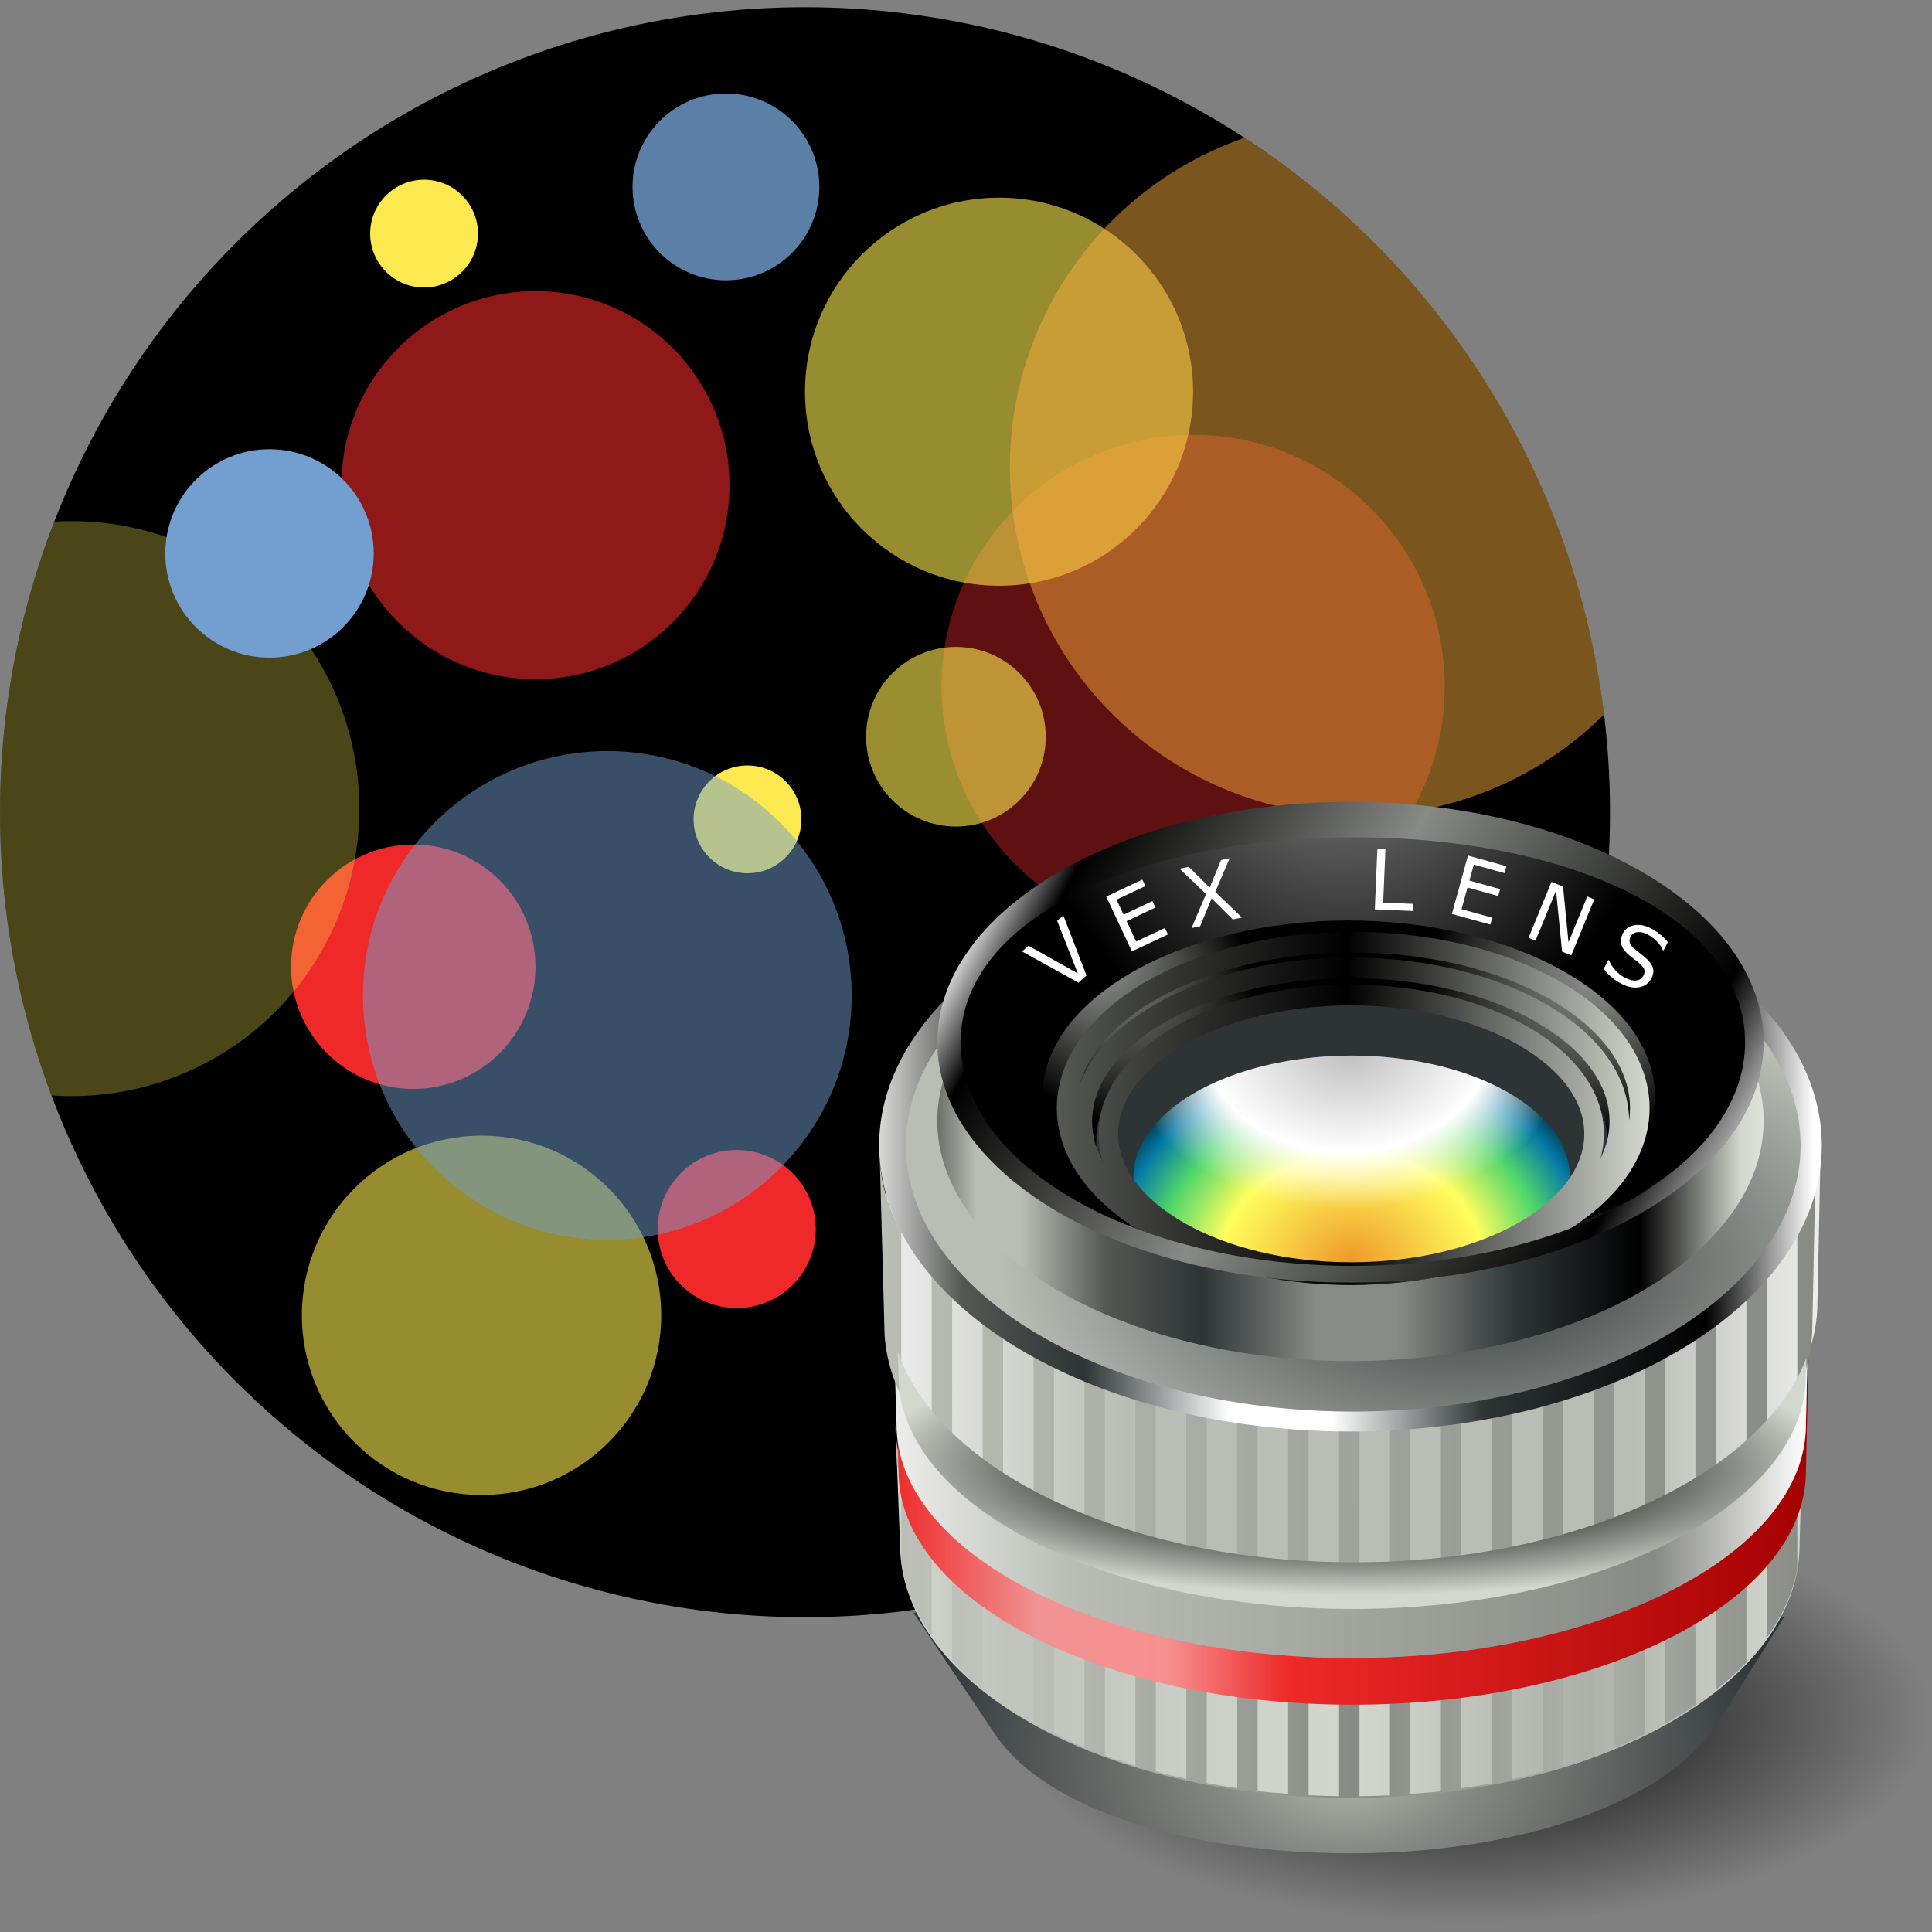 <?xml version="1.0" encoding="UTF-8" standalone="no"?>
<svg
   xmlns:dc="http://purl.org/dc/elements/1.1/"
   xmlns:cc="http://creativecommons.org/ns#"
   xmlns:rdf="http://www.w3.org/1999/02/22-rdf-syntax-ns#"
   xmlns:svg="http://www.w3.org/2000/svg"
   xmlns="http://www.w3.org/2000/svg"
   xmlns:xlink="http://www.w3.org/1999/xlink"
   xmlns:sodipodi="http://sodipodi.sourceforge.net/DTD/sodipodi-0.dtd"
   xmlns:inkscape="http://www.inkscape.org/namespaces/inkscape"
   inkscape:export-ydpi="512"
   inkscape:export-xdpi="512"
   inkscape:export-filename="C:\dev\src\houdini\support\icons\VOP\physicallens.png"
   sodipodi:docname="lens_bokeh.svg"
   inkscape:version="1.0.1 (3bc2e813f5, 2020-09-07)"
   width="48px"
   height="48px"
   viewBox="0 0 48 48"
   version="1.1"
   id="SVGRoot">
  <rect x="0" y="0" width="48" height="48" fill="#808080" stroke="none"/>
  <defs
     id="defs4859">
    <linearGradient
       id="linearGradient2021"
       inkscape:collect="always">
      <stop
         id="stop2017"
         offset="0"
         style="stop-color:#000000;stop-opacity:1" />
      <stop
         style="stop-color:#000000;stop-opacity:1"
         offset="0.355"
         id="stop2025" />
      <stop
         id="stop2019"
         offset="1"
         style="stop-color:#d3d7cf;stop-opacity:1" />
    </linearGradient>
    <linearGradient
       id="linearGradient1998"
       inkscape:collect="always">
      <stop
         id="stop1994"
         offset="0"
         style="stop-color:#babdb6;stop-opacity:1" />
      <stop
         id="stop1996"
         offset="1"
         style="stop-color:#888a85;stop-opacity:1" />
    </linearGradient>
    <linearGradient
       inkscape:collect="always"
       id="linearGradient1990">
      <stop
         style="stop-color:#babdb6;stop-opacity:1"
         offset="0"
         id="stop1984" />
      <stop
         id="stop1986"
         offset="0.507"
         style="stop-color:#d3d7cf;stop-opacity:1" />
      <stop
         style="stop-color:#888a85;stop-opacity:1"
         offset="1"
         id="stop1988" />
    </linearGradient>
    <linearGradient
       id="linearGradient1980"
       inkscape:collect="always">
      <stop
         id="stop1976"
         offset="0"
         style="stop-color:#2e3436;stop-opacity:1" />
      <stop
         id="stop1978"
         offset="1"
         style="stop-color:#babdb6;stop-opacity:1" />
    </linearGradient>
    <linearGradient
       inkscape:collect="always"
       id="linearGradient1974">
      <stop
         style="stop-color:#555753;stop-opacity:1"
         offset="0"
         id="stop1950" />
      <stop
         id="stop1952"
         offset="0.049"
         style="stop-color:#555753;stop-opacity:1" />
      <stop
         style="stop-color:#babdb6;stop-opacity:1"
         offset="0.103"
         id="stop1954" />
      <stop
         style="stop-color:#babdb6;stop-opacity:1"
         offset="0.15"
         id="stop1956" />
      <stop
         id="stop1958"
         offset="0.24"
         style="stop-color:#555753;stop-opacity:1" />
      <stop
         style="stop-color:#2e3436;stop-opacity:1"
         offset="0.342"
         id="stop1960" />
      <stop
         id="stop1962"
         offset="0.464"
         style="stop-color:#888a85;stop-opacity:1" />
      <stop
         style="stop-color:#888a85;stop-opacity:1"
         offset="0.549"
         id="stop1964" />
      <stop
         id="stop1966"
         offset="0.677"
         style="stop-color:#2e3436;stop-opacity:1" />
      <stop
         style="stop-color:#000000;stop-opacity:1;"
         offset="0.807"
         id="stop1968" />
      <stop
         id="stop1970"
         offset="0.914"
         style="stop-color:#d3d7cf;stop-opacity:1" />
      <stop
         style="stop-color:#ffffff;stop-opacity:1"
         offset="1"
         id="stop1972" />
    </linearGradient>
    <linearGradient
       inkscape:collect="always"
       id="linearGradient1942">
      <stop
         style="stop-color:#eeeeec;stop-opacity:1"
         offset="0"
         id="stop1934" />
      <stop
         id="stop1936"
         offset="0.195"
         style="stop-color:#babdb6;stop-opacity:1" />
      <stop
         style="stop-color:#888a85;stop-opacity:1"
         offset="0.831"
         id="stop1938" />
      <stop
         style="stop-color:#ffffff;stop-opacity:1"
         offset="1"
         id="stop1940" />
    </linearGradient>
    <linearGradient
       id="linearGradient1918"
       inkscape:collect="always">
      <stop
         id="stop1914"
         offset="0"
         style="stop-color:#d3d7cf;stop-opacity:1" />
      <stop
         style="stop-color:#888a85;stop-opacity:1"
         offset="0.504"
         id="stop1932" />
      <stop
         id="stop1916"
         offset="1"
         style="stop-color:#d3d7cf;stop-opacity:1" />
    </linearGradient>
    <linearGradient
       id="linearGradient1854"
       inkscape:collect="always">
      <stop
         id="stop1850"
         offset="0"
         style="stop-color:#000000;stop-opacity:1;" />
      <stop
         id="stop1852"
         offset="1"
         style="stop-color:#000000;stop-opacity:0;" />
    </linearGradient>
    <linearGradient
       id="linearGradient1726"
       inkscape:collect="always">
      <stop
         id="stop1722"
         offset="0"
         style="stop-color:#babdb6;stop-opacity:1" />
      <stop
         style="stop-color:#000000;stop-opacity:1"
         offset="0.195"
         id="stop1730" />
      <stop
         id="stop1732"
         offset="0.831"
         style="stop-color:#000000;stop-opacity:1" />
      <stop
         id="stop1724"
         offset="1"
         style="stop-color:#888a85;stop-opacity:1" />
    </linearGradient>
    <linearGradient
       id="linearGradient1696"
       inkscape:collect="always">
      <stop
         id="stop1692"
         offset="0"
         style="stop-color:#babdb6;stop-opacity:1" />
      <stop
         style="stop-color:#888a85;stop-opacity:1"
         offset="0.283"
         id="stop1700" />
      <stop
         id="stop1694"
         offset="1"
         style="stop-color:#2e3436;stop-opacity:1" />
    </linearGradient>
    <linearGradient
       id="linearGradient1659"
       inkscape:collect="always">
      <stop
         id="stop1655"
         offset="0"
         style="stop-color:#ffffff;stop-opacity:1" />
      <stop
         style="stop-color:#555753;stop-opacity:1"
         offset="0.507"
         id="stop1663" />
      <stop
         id="stop1657"
         offset="1"
         style="stop-color:#ffffff;stop-opacity:1" />
    </linearGradient>
    <linearGradient
       id="linearGradient1569"
       inkscape:collect="always">
      <stop
         id="stop1565"
         offset="0"
         style="stop-color:#ef2929;stop-opacity:1;" />
      <stop
         style="stop-color:#f19393;stop-opacity:1"
         offset="0.157"
         id="stop1581" />
      <stop
         id="stop1583"
         offset="0.299"
         style="stop-color:#f79090;stop-opacity:1" />
      <stop
         style="stop-color:#ef2929;stop-opacity:1"
         offset="0.43"
         id="stop1585" />
      <stop
         id="stop1567"
         offset="1"
         style="stop-color:#a40000;stop-opacity:1" />
    </linearGradient>
    <linearGradient
       id="linearGradient1221"
       inkscape:collect="always">
      <stop
         id="stop1217"
         offset="0"
         style="stop-color:#eeeeec;stop-opacity:1" />
      <stop
         style="stop-color:#babdb6;stop-opacity:1"
         offset="0.259"
         id="stop1225" />
      <stop
         id="stop1227"
         offset="0.803"
         style="stop-color:#babdb6;stop-opacity:1" />
      <stop
         id="stop1219"
         offset="1"
         style="stop-color:#eeeeec;stop-opacity:1" />
    </linearGradient>
    <linearGradient
       id="linearGradient1096"
       inkscape:collect="always">
      <stop
         id="stop1092"
         offset="0"
         style="stop-color:#555753;stop-opacity:1" />
      <stop
         style="stop-color:#000000;stop-opacity:1"
         offset="0.49"
         id="stop1100" />
      <stop
         id="stop1094"
         offset="1"
         style="stop-color:#d3d7cf;stop-opacity:1" />
    </linearGradient>
    <linearGradient
       id="linearGradient1057"
       inkscape:collect="always">
      <stop
         id="stop1053"
         offset="0"
         style="stop-color:#555753;stop-opacity:1" />
      <stop
         style="stop-color:#555753;stop-opacity:1"
         offset="0.049"
         id="stop1061" />
      <stop
         id="stop1065"
         offset="0.103"
         style="stop-color:#ffffff;stop-opacity:1" />
      <stop
         id="stop1063"
         offset="0.15"
         style="stop-color:#ffffff;stop-opacity:1" />
      <stop
         style="stop-color:#555753;stop-opacity:1"
         offset="0.24"
         id="stop1067" />
      <stop
         id="stop1069"
         offset="0.342"
         style="stop-color:#2e3436;stop-opacity:1" />
      <stop
         style="stop-color:#ffffff;stop-opacity:1"
         offset="0.464"
         id="stop1071" />
      <stop
         id="stop1073"
         offset="0.549"
         style="stop-color:#ffffff;stop-opacity:1" />
      <stop
         style="stop-color:#2e3436;stop-opacity:1"
         offset="0.677"
         id="stop1075" />
      <stop
         id="stop1077"
         offset="0.863"
         style="stop-color:#000000;stop-opacity:1;" />
      <stop
         style="stop-color:#ffffff;stop-opacity:1"
         offset="0.953"
         id="stop1079" />
      <stop
         id="stop1055"
         offset="1"
         style="stop-color:#ffffff;stop-opacity:1" />
    </linearGradient>
    <linearGradient
       id="linearGradient1024"
       inkscape:collect="always">
      <stop
         id="stop1020"
         offset="0"
         style="stop-color:#babdb6;stop-opacity:1" />
      <stop
         id="stop1022"
         offset="1"
         style="stop-color:#000000;stop-opacity:1" />
    </linearGradient>
    <linearGradient
       id="linearGradient951"
       inkscape:collect="always">
      <stop
         id="stop947"
         offset="0"
         style="stop-color:#ffffff;stop-opacity:1" />
      <stop
         style="stop-color:#000000;stop-opacity:1"
         offset="0.087"
         id="stop957" />
      <stop
         id="stop2004"
         offset="0.429"
         style="stop-color:#888a85;stop-opacity:1" />
      <stop
         style="stop-color:#555753;stop-opacity:1"
         offset="0.583"
         id="stop2006" />
      <stop
         id="stop959"
         offset="0.855"
         style="stop-color:#000000;stop-opacity:1" />
      <stop
         id="stop949"
         offset="1"
         style="stop-color:#ffffff;stop-opacity:1" />
    </linearGradient>
    <linearGradient
       id="linearGradient939"
       inkscape:collect="always">
      <stop
         id="stop935"
         offset="0"
         style="stop-color:#959595;stop-opacity:1" />
      <stop
         style="stop-color:#000000;stop-opacity:1"
         offset="0.666"
         id="stop943" />
      <stop
         id="stop937"
         offset="1"
         style="stop-color:#000000;stop-opacity:1" />
    </linearGradient>
    <linearGradient
       id="linearGradient914"
       inkscape:collect="always">
      <stop
         id="stop910"
         offset="0"
         style="stop-color:#bfbfbf;stop-opacity:1" />
      <stop
         style="stop-color:#ffffff;stop-opacity:1"
         offset="0.631"
         id="stop929" />
      <stop
         id="stop912"
         offset="1"
         style="stop-color:#ffffff;stop-opacity:0;" />
    </linearGradient>
    <linearGradient
       id="linearGradient898"
       inkscape:collect="always">
      <stop
         id="stop894"
         offset="0"
         style="stop-color:#ef9929;stop-opacity:1" />
      <stop
         style="stop-color:#fffe5e;stop-opacity:1"
         offset="0.459"
         id="stop902" />
      <stop
         id="stop904"
         offset="0.672"
         style="stop-color:#52d86a;stop-opacity:1" />
      <stop
         style="stop-color:#0379a6;stop-opacity:1"
         offset="0.837"
         id="stop906" />
      <stop
         id="stop896"
         offset="1"
         style="stop-color:#000000;stop-opacity:1" />
    </linearGradient>
    <radialGradient
       gradientUnits="userSpaceOnUse"
       gradientTransform="matrix(1.492,-0.014,0.011,1.228,-13.053,-12.254)"
       r="8.147"
       fy="26.437"
       fx="23.884"
       cy="26.437"
       cx="23.884"
       id="radialGradient900"
       xlink:href="#linearGradient898"
       inkscape:collect="always" />
    <radialGradient
       gradientUnits="userSpaceOnUse"
       gradientTransform="matrix(-1.251,0.037,-0.021,-0.717,53.779,21.641)"
       r="8.147"
       fy="10.651"
       fx="23.795"
       cy="10.651"
       cx="23.795"
       id="radialGradient916"
       xlink:href="#linearGradient914"
       inkscape:collect="always" />
    <radialGradient
       gradientUnits="userSpaceOnUse"
       gradientTransform="matrix(1.422,-0.034,0.04,1.665,-11.167,-2.293)"
       r="15.023"
       fy="-1.057"
       fx="23.648"
       cy="-1.057"
       cx="23.648"
       id="radialGradient941"
       xlink:href="#linearGradient939"
       inkscape:collect="always" />
    <linearGradient
       gradientTransform="matrix(1.141,0,0,1.141,-4.39,-6.034)"
       gradientUnits="userSpaceOnUse"
       y2="21.608"
       x2="37.948"
       y1="6.964"
       x1="11.196"
       id="linearGradient955"
       xlink:href="#linearGradient951"
       inkscape:collect="always" />
    <radialGradient
       r="8.147"
       fy="10.651"
       fx="23.795"
       cy="10.651"
       cx="23.795"
       gradientTransform="matrix(-1.189,0.044,-0.031,-0.843,51.838,19.058)"
       gradientUnits="userSpaceOnUse"
       id="radialGradient1015"
       xlink:href="#linearGradient914"
       inkscape:collect="always" />
    <radialGradient
       gradientUnits="userSpaceOnUse"
       gradientTransform="matrix(0.853,-0.673,1.167,1.478,-13.837,-0.834)"
       r="5.749"
       fy="10.451"
       fx="14.232"
       cy="10.451"
       cx="14.232"
       id="radialGradient1026"
       xlink:href="#linearGradient1024"
       inkscape:collect="always" />
    <radialGradient
       inkscape:collect="always"
       xlink:href="#linearGradient1024"
       id="radialGradient1026-9"
       cx="14.232"
       cy="10.451"
       fx="14.232"
       fy="10.451"
       r="5.749"
       gradientTransform="matrix(0.747,-0.59,1.023,1.295,-20.619,-5.407)"
       gradientUnits="userSpaceOnUse" />
    <radialGradient
       r="5.749"
       fy="18.626"
       fx="31.44"
       cy="18.626"
       cx="31.44"
       gradientTransform="matrix(0.978,0.769,-1.164,1.481,25.638,-46.205)"
       gradientUnits="userSpaceOnUse"
       id="radialGradient1051"
       xlink:href="#linearGradient1024"
       inkscape:collect="always" />
    <linearGradient
       gradientTransform="matrix(0.97,0,0,0.97,-1.216,1.886)"
       gradientUnits="userSpaceOnUse"
       y2="15.204"
       x2="45.494"
       y1="15.204"
       x1="4.075"
       id="linearGradient1059"
       xlink:href="#linearGradient1974"
       inkscape:collect="always" />
    <linearGradient
       gradientUnits="userSpaceOnUse"
       y2="13.546"
       x2="38.434"
       y1="13.546"
       x1="11.429"
       id="linearGradient1098"
       xlink:href="#linearGradient1096"
       inkscape:collect="always" />
    <linearGradient
       gradientTransform="translate(-4.075,-2.636)"
       inkscape:collect="always"
       xlink:href="#linearGradient1057-1"
       id="linearGradient1059-8"
       x1="4.075"
       y1="15.204"
       x2="45.494"
       y2="15.204"
       gradientUnits="userSpaceOnUse" />
    <linearGradient
       inkscape:collect="always"
       id="linearGradient1057-1">
      <stop
         style="stop-color:#555753;stop-opacity:1"
         offset="0"
         id="stop1053-0" />
      <stop
         id="stop1061-8"
         offset="0.049"
         style="stop-color:#555753;stop-opacity:1" />
      <stop
         style="stop-color:#ffffff;stop-opacity:1"
         offset="0.103"
         id="stop1065-8" />
      <stop
         style="stop-color:#ffffff;stop-opacity:1"
         offset="0.15"
         id="stop1063-4" />
      <stop
         id="stop1067-8"
         offset="0.24"
         style="stop-color:#555753;stop-opacity:1" />
      <stop
         style="stop-color:#2e3436;stop-opacity:1"
         offset="0.342"
         id="stop1069-6" />
      <stop
         id="stop1071-5"
         offset="0.464"
         style="stop-color:#ffffff;stop-opacity:1" />
      <stop
         style="stop-color:#ffffff;stop-opacity:1"
         offset="0.549"
         id="stop1073-5" />
      <stop
         id="stop1075-7"
         offset="0.677"
         style="stop-color:#2e3436;stop-opacity:1" />
      <stop
         style="stop-color:#000000;stop-opacity:1;"
         offset="0.863"
         id="stop1077-3" />
      <stop
         id="stop1079-9"
         offset="0.953"
         style="stop-color:#ffffff;stop-opacity:1" />
      <stop
         style="stop-color:#ffffff;stop-opacity:1"
         offset="1"
         id="stop1055-9" />
    </linearGradient>
    <linearGradient
       gradientTransform="matrix(0.97,0,0,0.97,-1.216,0.182)"
       gradientUnits="userSpaceOnUse"
       y2="24.052"
       x2="45.461"
       y1="24.052"
       x1="4.317"
       id="linearGradient1223"
       xlink:href="#linearGradient1221"
       inkscape:collect="always" />
    <radialGradient
       gradientUnits="userSpaceOnUse"
       gradientTransform="matrix(0.97,-0.004,0.003,0.733,-1.347,9.822)"
       r="19.127"
       fy="42.613"
       fx="24.637"
       cy="42.613"
       cx="24.637"
       id="radialGradient1698"
       xlink:href="#linearGradient1696"
       inkscape:collect="always" />
    <linearGradient
       gradientTransform="matrix(0.972,0,0,0.97,-1.313,0.182)"
       gradientUnits="userSpaceOnUse"
       y2="29.227"
       x2="44.952"
       y1="29.227"
       x1="4.721"
       id="linearGradient1728"
       xlink:href="#linearGradient1942"
       inkscape:collect="always" />
    <linearGradient
       gradientTransform="translate(-4.721,-20.728)"
       inkscape:collect="always"
       xlink:href="#linearGradient1726"
       id="linearGradient1728-8"
       x1="4.721"
       y1="29.227"
       x2="44.952"
       y2="29.227"
       gradientUnits="userSpaceOnUse" />
    <linearGradient
       gradientTransform="matrix(0.97,0,0,0.97,-1.216,0.182)"
       gradientUnits="userSpaceOnUse"
       y2="31.276"
       x2="44.951"
       y1="31.276"
       x1="4.721"
       id="linearGradient1779"
       xlink:href="#linearGradient1569"
       inkscape:collect="always" />
    <linearGradient
       gradientTransform="matrix(0.97,0,0,0.97,-1.216,0.182)"
       y2="14.943"
       x2="47.577"
       y1="14.943"
       x1="-4.843"
       gradientUnits="userSpaceOnUse"
       id="linearGradient1797"
       xlink:href="#linearGradient1057"
       inkscape:collect="always" />
    <linearGradient
       y2="13.546"
       x2="38.434"
       y1="13.546"
       x1="11.429"
       gradientUnits="userSpaceOnUse"
       id="linearGradient1799"
       xlink:href="#linearGradient1096"
       inkscape:collect="always" />
    <linearGradient
       y2="13.546"
       x2="38.434"
       y1="13.546"
       x1="11.429"
       gradientUnits="userSpaceOnUse"
       id="linearGradient1801"
       xlink:href="#linearGradient1096"
       inkscape:collect="always" />
    <linearGradient
       y2="13.546"
       x2="38.434"
       y1="13.546"
       x1="11.429"
       gradientUnits="userSpaceOnUse"
       id="linearGradient1803"
       xlink:href="#linearGradient1096"
       inkscape:collect="always" />
    <radialGradient
       r="8.147"
       fy="10.651"
       fx="23.795"
       cy="10.651"
       cx="23.795"
       gradientTransform="matrix(-1.153,0.042,-0.03,-0.818,50.529,18.665)"
       gradientUnits="userSpaceOnUse"
       id="radialGradient1838"
       xlink:href="#linearGradient914"
       inkscape:collect="always" />
    <radialGradient
       gradientUnits="userSpaceOnUse"
       gradientTransform="matrix(1,0,0,0.45,-0.179,21.471)"
       r="19.554"
       fy="39.509"
       fx="28.125"
       cy="39.509"
       cx="28.125"
       id="radialGradient1856"
       xlink:href="#linearGradient1854"
       inkscape:collect="always" />
    <linearGradient
       inkscape:collect="always"
       xlink:href="#linearGradient1659"
       id="linearGradient1661-5"
       x1="4.094"
       y1="25.146"
       x2="45.237"
       y2="25.146"
       gradientUnits="userSpaceOnUse"
       gradientTransform="matrix(0.97,0,0,0.97,-3.971,-15.008)" />
    <linearGradient
       gradientTransform="translate(-0.179,0.179)"
       gradientUnits="userSpaceOnUse"
       y2="34.615"
       x2="42.287"
       y1="34.615"
       x1="3.608"
       id="linearGradient1920"
       xlink:href="#linearGradient1918"
       inkscape:collect="always" />
    <radialGradient
       gradientUnits="userSpaceOnUse"
       gradientTransform="matrix(1,0,0,0.578,-0.179,6.334)"
       r="19.951"
       fy="23.552"
       fx="28.025"
       cy="23.552"
       cx="28.025"
       id="radialGradient1982"
       xlink:href="#linearGradient1980"
       inkscape:collect="always" />
    <linearGradient
       y2="25.146"
       x2="45.237"
       y1="25.146"
       x1="4.094"
       gradientTransform="matrix(0.97,0,0,0.97,-1.216,0.182)"
       gradientUnits="userSpaceOnUse"
       id="linearGradient1992"
       xlink:href="#linearGradient1990"
       inkscape:collect="always" />
    <linearGradient
       gradientUnits="userSpaceOnUse"
       y2="24.568"
       x2="42.655"
       y1="24.568"
       x1="2.754"
       id="linearGradient2000"
       xlink:href="#linearGradient1998"
       inkscape:collect="always" />
    <radialGradient
       gradientUnits="userSpaceOnUse"
       gradientTransform="matrix(1.074,0.005,-0.001,0.284,-1.647,20.808)"
       r="19.358"
       fy="26.985"
       fx="22.963"
       cy="26.985"
       cx="22.963"
       id="radialGradient2023"
       xlink:href="#linearGradient2021"
       inkscape:collect="always" />
  </defs>
  <sodipodi:namedview
     inkscape:snap-global="false"
     inkscape:grid-bbox="true"
     inkscape:window-maximized="1"
     inkscape:window-y="-8"
     inkscape:window-x="-8"
     inkscape:window-height="1377"
     inkscape:window-width="2560"
     showgrid="false"
     inkscape:document-rotation="0"
     inkscape:current-layer="layer1"
     inkscape:document-units="px"
     inkscape:cy="32.514685"
     inkscape:cx="14.831061"
     inkscape:zoom="11.2"
     inkscape:pageshadow="2"
     inkscape:pageopacity="0.0"
     borderopacity="1.0"
     bordercolor="#666666"
     pagecolor="#ffffff"
     id="base" />
  <g
     id="layer1"
     inkscape:groupmode="layer"
     inkscape:label="Layer 1">
    <circle
       style="color:#000000;overflow:visible;fill:#000000;stroke:none;stroke-width:0.75;stroke-miterlimit:10;stop-color:#000000"
       id="path23643"
       cx="20"
       cy="20.179"
       r="20" />
    <circle
       style="color:#000000;overflow:visible;fill:#ef2929;stroke:none;stroke-width:0.75;stroke-miterlimit:10;stop-color:#000000;fill-opacity:0.6"
       id="path23645"
       cx="13.304"
       cy="12.054"
       r="4.821" />
    <circle
       style="color:#000000;overflow:visible;fill:#ef2929;stroke:none;stroke-width:0.75;stroke-miterlimit:10;stop-color:#000000;fill-opacity:0.4"
       id="circle23647"
       cx="29.643"
       cy="17.054"
       r="6.25" />
    <circle
       style="color:#000000;overflow:visible;fill:#ef2929;stroke:none;stroke-width:0.75;stroke-miterlimit:10;stop-color:#000000"
       id="circle23649"
       cx="10.268"
       cy="24.018"
       r="3.036" />
    <circle
       style="color:#000000;overflow:visible;fill:#ef2929;stroke:none;stroke-width:0.75;stroke-miterlimit:10;stop-color:#000000"
       id="circle23651"
       cx="18.304"
       cy="30.536"
       r="1.964" />
    <circle
       style="color:#000000;overflow:visible;fill:#fce94f;stroke:none;stroke-width:0.75;stroke-miterlimit:10;stop-color:#000000;fill-opacity:0.6"
       id="circle23653"
       cx="24.821"
       cy="9.732"
       r="4.821" />
    <path
       id="circle23655"
       style="color:#000000;overflow:visible;fill:#fce94f;fill-opacity:0.3;stroke:none;stroke-width:0.75;stroke-miterlimit:10;stop-color:#000000"
       d="M 1.785 12.947 A 7.143 7.143 0 0 0 1.35 12.959 A 20 20 0 0 0 0 20.178 A 20 20 0 0 0 1.279 27.215 A 7.143 7.143 0 0 0 1.785 27.232 A 7.143 7.143 0 0 0 8.928 20.09 A 7.143 7.143 0 0 0 1.785 12.947 z " />
    <circle
       style="color:#000000;overflow:visible;fill:#fce94f;stroke:none;stroke-width:0.75;stroke-miterlimit:10;stop-color:#000000;fill-opacity:0.6"
       id="circle23657"
       cx="11.964"
       cy="32.679"
       r="4.464" />
    <circle
       style="color:#000000;overflow:visible;fill:#fce94f;stroke:none;stroke-width:0.75;stroke-miterlimit:10;stop-color:#000000"
       id="circle23659"
       cx="18.571"
       cy="20.357"
       r="1.339" />
    <circle
       style="color:#000000;overflow:visible;fill:#729fcf;stroke:none;stroke-width:0.75;stroke-miterlimit:10;stop-color:#000000;fill-opacity:0.8"
       id="circle23661"
       cx="18.036"
       cy="4.643"
       r="2.321" />
    <circle
       style="color:#000000;overflow:visible;fill:#729fcf;stroke:none;stroke-width:0.75;stroke-miterlimit:10;stop-color:#000000;fill-opacity:0.5"
       id="circle23663"
       cx="15.089"
       cy="24.732"
       r="6.071" />
    <path
       id="circle23665"
       style="color:#000000;overflow:visible;fill:#fcaf3e;fill-opacity:0.488;stroke:none;stroke-width:0.75;stroke-miterlimit:10;stop-color:#000000"
       d="M 30.92 3.424 A 8.661 8.661 0 0 0 25.09 11.607 A 8.661 8.661 0 0 0 33.75 20.268 A 8.661 8.661 0 0 0 39.854 17.75 A 20 20 0 0 0 30.92 3.424 z " />
    <circle
       style="color:#000000;overflow:visible;fill:#729fcf;stroke:none;stroke-width:0.75;stroke-miterlimit:10;stop-color:#000000"
       id="circle23667"
       cx="6.696"
       cy="13.75"
       r="2.589" />
    <circle
       style="color:#000000;overflow:visible;fill:#fce94f;stroke:none;stroke-width:0.75;stroke-miterlimit:10;stop-color:#000000"
       id="circle23679"
       cx="10.536"
       cy="5.804"
       r="1.339" />
    <circle
       style="color:#000000;overflow:visible;fill:#fce94f;stroke:none;stroke-width:0.75;stroke-miterlimit:10;stop-color:#000000;fill-opacity:0.609"
       id="circle23681"
       cx="23.75"
       cy="18.304"
       r="2.232" />
    <g
       id="g23641"
       transform="matrix(0.583,0,0,0.583,20.248,19.757)"
       style="stroke-width:1.715">
      <ellipse
         ry="8.795"
         rx="19.554"
         cy="39.241"
         cx="27.946"
         id="path1840"
         style="color:#000000;font-variation-settings:normal;clip-rule:nonzero;display:inline;overflow:visible;visibility:visible;opacity:1;isolation:auto;mix-blend-mode:normal;color-interpolation:sRGB;color-interpolation-filters:linearRGB;solid-color:#000000;solid-opacity:1;vector-effect:none;fill:url(#radialGradient1856);fill-opacity:1;fill-rule:nonzero;stroke:none;stroke-width:1.715;stroke-linecap:round;stroke-linejoin:miter;stroke-miterlimit:4;stroke-dasharray:none;stroke-dashoffset:0;stroke-opacity:1;marker:none;color-rendering:auto;image-rendering:auto;shape-rendering:auto;text-rendering:auto;enable-background:accumulate;stop-color:#000000;stop-opacity:1" />
      <path
         sodipodi:nodetypes="csssc"
         inkscape:connector-curvature="0"
         d="m 41.293,35.036 -2.77,4.427 c -2.188,3.496 -8.552,5.628 -15.652,5.628 -6.708,0 -12.952,-1.728 -15.209,-5.09 L 4.194,34.832"
         style="color:#000000;overflow:visible;opacity:1;fill:url(#radialGradient1698);fill-opacity:1;stroke:none;stroke-width:0.171;stroke-linecap:round;stroke-miterlimit:4;stroke-dasharray:none;stop-opacity:1"
         id="ellipse5465" />
      <path
         sodipodi:nodetypes="cscccscc"
         id="path926"
         style="color:#000000;overflow:visible;opacity:1;fill:url(#linearGradient1920);fill-opacity:1;stroke:none;stroke-width:0.171;stroke-linecap:round;stroke-miterlimit:4;stroke-dasharray:none;stop-opacity:1"
         d="m 41.96,31.925 c 0,5.968 -8.581,10.805 -19.167,10.805 -10.585,0 -19.167,-4.838 -19.167,-10.805 L 3.429,26.858 m 0,0 c 0,5.968 8.659,10.805 19.339,10.805 10.681,0 19.339,-4.838 19.339,-10.805 l -0.148,5.067"
         inkscape:connector-curvature="0" />
      <path
         inkscape:connector-curvature="0"
         d="m 3.43,26.796 0.07,1.781 c 0.06,0.122 0.109,0.246 0.176,0.366 v 3.661 c 0.136,1.132 0.591,2.213 1.298,3.222 v -4.794 C 3.981,29.731 3.43,28.299 3.43,26.796 Z m 38.677,0 c 0,1.503 -0.551,2.935 -1.544,4.235 v 4.87 c 0.663,-0.926 1.116,-1.913 1.299,-2.945 v -4.285 c 0.076,-0.15 0.137,-0.304 0.203,-0.456 z M 5.845,32.022 v 4.881 c 0.387,0.413 0.824,0.807 1.299,1.186 V 33.147 C 6.675,32.787 6.234,32.414 5.845,32.022 Z m 33.847,0 c -0.389,0.392 -0.83,0.765 -1.299,1.125 v 4.98 c 0.472,-0.373 0.913,-0.76 1.299,-1.167 z M 8.016,33.774 v 4.97 c 0.408,0.278 0.843,0.542 1.298,0.796 V 34.549 C 8.859,34.303 8.426,34.045 8.016,33.774 Z m 29.506,0 c -0.41,0.27 -0.843,0.528 -1.298,0.775 v 5.018 c 0.455,-0.252 0.889,-0.515 1.298,-0.792 z m -27.337,1.216 v 4.997 c 0.418,0.206 0.851,0.402 1.299,0.587 v -5.016 C 11.037,35.379 10.602,35.191 10.185,34.99 Z m 25.168,0 c -0.417,0.2 -0.852,0.388 -1.299,0.568 v 5.037 c 0.448,-0.184 0.882,-0.377 1.299,-0.582 z m -22.997,0.902 v 5.027 c 0.424,0.156 0.851,0.307 1.298,0.443 v -5.037 c -0.445,-0.133 -0.874,-0.282 -1.298,-0.434 z m 20.827,0 c -0.424,0.152 -0.852,0.3 -1.298,0.434 v 5.052 c 0.446,-0.136 0.874,-0.287 1.298,-0.441 z m -18.658,0.667 v 5.04 c 0.425,0.115 0.857,0.223 1.299,0.32 v -5.048 c -0.442,-0.095 -0.874,-0.2 -1.299,-0.313 z m 16.489,0 c -0.426,0.112 -0.857,0.217 -1.299,0.313 v 5.059 c 0.442,-0.097 0.874,-0.204 1.299,-0.318 z m -14.318,0.491 v 5.05 c 0.426,0.081 0.86,0.15 1.299,0.214 v -5.057 c -0.438,-0.062 -0.874,-0.128 -1.299,-0.206 z m 12.147,0 c -0.425,0.079 -0.86,0.144 -1.298,0.206 v 5.065 c 0.438,-0.063 0.872,-0.131 1.298,-0.21 z m -9.979,0.331 v 5.059 c 0.426,0.05 0.863,0.082 1.299,0.116 v -5.063 c -0.436,-0.033 -0.873,-0.063 -1.299,-0.112 z m 7.81,0 c -0.426,0.049 -0.864,0.079 -1.299,0.112 v 5.067 c 0.436,-0.033 0.874,-0.062 1.299,-0.112 z m -5.639,0.172 v 5.065 c 0.428,0.022 0.863,0.032 1.299,0.038 v -5.067 c -0.436,-0.005 -0.871,-0.015 -1.299,-0.036 z m 3.468,0 c -0.429,0.021 -0.863,0.031 -1.299,0.036 v 5.069 c 0.437,-0.005 0.87,-0.016 1.299,-0.038 z"
         style="color:#000000;font-variation-settings:normal;overflow:visible;opacity:1;vector-effect:none;fill:url(#linearGradient1992);fill-opacity:1;stroke:none;stroke-width:0.171;stroke-linecap:round;stroke-linejoin:miter;stroke-miterlimit:4;stroke-dasharray:none;stroke-dashoffset:0;stroke-opacity:1;stop-color:#000000;stop-opacity:1"
         id="path1706" />
      <path
         inkscape:connector-curvature="0"
         d="m 3.362,22.272 0.201,6.539 c 0,5.493 8.654,9.946 19.332,9.946 10.678,0 19.334,-4.454 19.334,-9.946 l 0.15,-6.539 c 0,0.258 -0.025,0.514 -0.063,0.767 l -0.087,3.785 c 0,5.493 -8.656,9.944 -19.334,9.944 -10.678,0 -19.332,-4.452 -19.332,-9.944 L 3.453,23.219 c -0.058,-0.312 -0.091,-0.628 -0.091,-0.947 z"
         style="color:#000000;font-variation-settings:normal;overflow:visible;opacity:1;vector-effect:none;fill:url(#linearGradient1779);fill-opacity:1;stroke:none;stroke-width:1.715;stroke-linecap:round;stroke-linejoin:miter;stroke-miterlimit:4;stroke-dasharray:none;stroke-dashoffset:0;stroke-opacity:1;stop-color:#000000;stop-opacity:1"
         id="path922" />
      <path
         inkscape:connector-curvature="0"
         d="m 42.229,26.823 c 0,5.493 -8.675,9.945 -19.377,9.945 -10.701,0 -19.377,-4.453 -19.377,-9.945 L 3.276,20.285 m 0,0 c 0,5.493 8.753,9.945 19.551,9.945 10.798,0 19.551,-4.453 19.551,-9.945 l -0.15,6.539"
         style="color:#000000;overflow:visible;opacity:1;fill:url(#linearGradient1728);fill-opacity:1;stroke:none;stroke-width:1.715;stroke-linecap:round;stroke-miterlimit:4;stroke-dasharray:none;stop-opacity:1"
         id="path920" />
      <path
         inkscape:connector-curvature="0"
         d="m 42.72,21.609 c 0,6.121 -8.852,11.083 -19.773,11.083 -10.92,0 -19.773,-4.962 -19.773,-11.083 L 2.971,14.323 m 0,0 c 0,6.121 8.932,11.083 19.951,11.083 11.019,0 19.951,-4.962 19.951,-11.083 l -0.153,7.287"
         style="color:#000000;overflow:visible;opacity:1;fill:url(#linearGradient1223);fill-opacity:1;stroke:none;stroke-width:0.171;stroke-linecap:round;stroke-miterlimit:4;stroke-dasharray:none;stop-opacity:1"
         id="ellipse880" />
      <path
         inkscape:connector-curvature="0"
         d="m 2.754,15.19 0.203,7.44 c 0,1.035 0.265,2.034 0.72,2.987 V 18.594 C 3.079,17.519 2.754,16.377 2.754,15.19 Z m 39.901,0 c 0,1.089 -0.286,2.137 -0.792,3.134 v 7.117 c 0.402,-0.9 0.64,-1.839 0.64,-2.811 z m -2.091,5.022 c -0.268,0.305 -0.558,0.603 -0.871,0.892 v 7.322 c 0.316,-0.302 0.605,-0.613 0.871,-0.932 z m -35.59,0.151 v 7.223 c 0.267,0.313 0.557,0.617 0.871,0.913 V 21.221 C 5.535,20.942 5.242,20.657 4.974,20.362 Z m 33.419,1.803 c -0.278,0.201 -0.571,0.395 -0.871,0.584 v 7.374 c 0.302,-0.195 0.593,-0.396 0.871,-0.604 z m -31.248,0.097 v 7.316 c 0.278,0.204 0.57,0.401 0.871,0.594 V 22.828 C 7.718,22.644 7.422,22.457 7.145,22.262 Z m 29.079,1.232 c -0.287,0.151 -0.569,0.304 -0.871,0.445 v 7.401 c 0.302,-0.144 0.585,-0.299 0.871,-0.453 z m -26.911,0.068 v 7.366 c 0.287,0.152 0.569,0.306 0.871,0.449 V 23.993 C 9.885,23.855 9.6,23.709 9.314,23.562 Z m 24.74,0.93 c -0.283,0.111 -0.578,0.212 -0.871,0.315 v 7.416 c 0.295,-0.105 0.587,-0.211 0.871,-0.325 z m -22.569,0.052 v 7.389 c 0.283,0.112 0.578,0.213 0.871,0.317 v -7.401 c -0.292,-0.101 -0.589,-0.197 -0.871,-0.306 z m 20.4,0.687 c -0.285,0.084 -0.578,0.161 -0.871,0.238 v 7.428 c 0.293,-0.078 0.587,-0.154 0.871,-0.24 z m -18.231,0.035 v 7.412 c 0.286,0.085 0.578,0.163 0.871,0.24 v -7.414 c -0.294,-0.075 -0.585,-0.155 -0.871,-0.238 z m 16.061,0.509 c -0.29,0.062 -0.576,0.126 -0.871,0.18 v 7.436 c 0.295,-0.055 0.582,-0.119 0.871,-0.182 z m -13.89,0.027 v 7.422 c 0.29,0.062 0.575,0.128 0.871,0.182 v -7.424 c -0.296,-0.053 -0.581,-0.119 -0.871,-0.18 z m 11.721,0.356 c -0.291,0.041 -0.576,0.09 -0.871,0.124 v 7.44 c 0.296,-0.034 0.581,-0.084 0.871,-0.126 z m -9.55,0.019 v 7.43 c 0.29,0.041 0.575,0.086 0.869,0.12 v -7.434 c -0.294,-0.033 -0.58,-0.076 -0.869,-0.116 z m 7.38,0.217 c -0.29,0.022 -0.578,0.047 -0.871,0.062 v 7.441 c 0.294,-0.015 0.582,-0.04 0.871,-0.062 z m -5.211,0.012 v 7.436 c 0.289,0.022 0.578,0.044 0.871,0.058 v -7.44 c -0.293,-0.014 -0.582,-0.033 -0.871,-0.054 z m 3.04,0.087 c -0.167,0.002 -0.33,0.015 -0.498,0.015 -0.125,0 -0.246,-0.01 -0.371,-0.012 v 7.44 c 0.133,0.002 0.262,0.012 0.396,0.012 0.16,0 0.315,-0.011 0.474,-0.014 z"
         style="color:#000000;overflow:visible;opacity:1;fill:url(#linearGradient2000);fill-opacity:1;stroke:none;stroke-width:0.171;stroke-linecap:round;stroke-miterlimit:4;stroke-dasharray:none;stop-opacity:1"
         id="path1587" />
      <ellipse
         ry="11.541"
         rx="19.951"
         cy="14.781"
         cx="22.922"
         id="ellipse5451"
         style="color:#000000;overflow:visible;opacity:1;fill:url(#radialGradient1982);fill-opacity:1;stroke:none;stroke-width:0.171;stroke-linecap:round;stroke-miterlimit:4;stroke-dasharray:none;stop-opacity:1" />
      <path
         inkscape:connector-curvature="0"
         id="path890"
         d="M 22.671,3.632 A 17.607,10.242 0 0 0 5.214,13.875 17.607,10.242 0 0 0 22.82,24.117 17.607,10.242 0 0 0 40.427,13.875 17.607,10.242 0 0 0 22.82,3.632 a 17.607,10.242 0 0 0 -0.149,0 z"
         style="color:#000000;font-variation-settings:normal;overflow:visible;opacity:1;vector-effect:none;fill:url(#linearGradient1059);fill-opacity:1;stroke:none;stroke-width:0.171;stroke-linecap:round;stroke-linejoin:miter;stroke-miterlimit:4;stroke-dasharray:none;stroke-dashoffset:0;stroke-opacity:1;stop-color:#000000;stop-opacity:1" />
      <path
         inkscape:connector-curvature="0"
         id="path1013"
         style="color:#000000;overflow:visible;opacity:1;fill:url(#linearGradient1797);fill-opacity:1;stroke:none;stroke-width:0.171;stroke-linecap:round;stroke-miterlimit:4;stroke-dasharray:none;stop-opacity:1"
         d="M 22.65,2.739 A 20.084,12.188 0 0 0 2.736,14.928 20.084,12.188 0 0 0 22.82,27.115 20.084,12.188 0 0 0 42.905,14.928 20.084,12.188 0 0 0 22.82,2.739 a 20.084,12.188 0 0 0 -0.17,0 z m 0.285,0.849 A 19.065,11.339 0 0 1 42.002,14.928 19.065,11.339 0 0 1 22.935,26.266 19.065,11.339 0 0 1 3.87,14.928 19.065,11.339 0 0 1 22.935,3.588 Z" />
      <path
         inkscape:connector-curvature="0"
         id="path878"
         d="M 22.793,0.488 A 17.146,9.732 0 0 1 39.942,10.222 17.146,9.732 0 0 1 22.793,19.954 17.146,9.732 0 0 1 5.647,10.222 17.146,9.732 0 0 1 22.793,0.488 Z"
         style="color:#000000;overflow:visible;opacity:1;fill:url(#radialGradient941);fill-opacity:1;stroke:none;stroke-width:0.171;stroke-linecap:round;stroke-miterlimit:4;stroke-dasharray:none;stop-opacity:1" />
      <path
         sodipodi:nodetypes="csc"
         inkscape:connector-curvature="0"
         d="m 22.82,20.301 c -7.248,0 -13.123,-3.35 -13.123,-7.482 0,-4.132 5.875,-7.482 13.123,-7.482"
         style="color:#000000;overflow:visible;opacity:1;fill:url(#radialGradient1026);fill-opacity:1;stroke:none;stroke-width:0.171;stroke-linecap:round;stroke-miterlimit:4;stroke-dasharray:none;stop-opacity:1"
         id="ellipse865" />
      <path
         id="path1018"
         style="color:#000000;font-variation-settings:normal;overflow:visible;opacity:1;vector-effect:none;fill:url(#radialGradient1051);fill-opacity:1;stroke:none;stroke-width:0.171;stroke-linecap:round;stroke-linejoin:miter;stroke-miterlimit:4;stroke-dasharray:none;stroke-dashoffset:0;stroke-opacity:1;stop-color:#000000;stop-opacity:1"
         d="m 22.668,20.301 c 7.248,0 13.123,-3.35 13.123,-7.482 0,-4.132 -5.875,-7.482 -13.123,-7.482"
         inkscape:connector-curvature="0"
         sodipodi:nodetypes="csc" />
      <ellipse
         style="color:#000000;overflow:visible;opacity:1;fill:#2e3436;stroke:none;stroke-width:0.171;stroke-linecap:round;stroke-miterlimit:4;stroke-dasharray:none;stop-opacity:1"
         id="ellipse867"
         cx="22.871"
         cy="14.731"
         rx="10.888"
         ry="6.131" />
      <path
         inkscape:connector-curvature="0"
         d="m 22.872,11.096 a 9.299,5.188 0 0 0 -9.301,5.188 9.299,5.188 0 0 0 1.021,2.363 13.123,7.482 0 0 0 8.228,1.654 13.123,7.482 0 0 0 8.402,-1.737 9.299,5.188 0 0 0 0.947,-2.281 9.299,5.188 0 0 0 -9.298,-5.188 z"
         style="color:#000000;overflow:visible;opacity:1;fill:url(#radialGradient900);fill-opacity:1;stroke:none;stroke-width:0.171;stroke-linecap:round;stroke-miterlimit:4;stroke-dasharray:none;stop-opacity:1"
         id="ellipse885" />
      <g
         style="opacity:1;stroke:url(#linearGradient1098);stroke-width:1.809;stop-opacity:1"
         transform="matrix(0.922,0,0,0.974,-0.05,0.155)"
         id="g1090">
        <ellipse
           style="color:#000000;overflow:visible;fill:none;stroke:url(#linearGradient1799);stroke-width:0.905;stroke-linecap:round;stroke-miterlimit:4;stroke-dasharray:none"
           id="ellipse1081"
           cx="24.837"
           cy="14.656"
           rx="11.227"
           ry="6.072" />
        <ellipse
           ry="6.712"
           rx="12.41"
           cy="14.107"
           cx="24.821"
           id="ellipse1083"
           style="color:#000000;overflow:visible;fill:none;stroke:url(#linearGradient1801);stroke-width:0.905;stroke-linecap:round;stroke-miterlimit:4;stroke-dasharray:none" />
        <ellipse
           style="color:#000000;overflow:visible;fill:none;stroke:url(#linearGradient1803);stroke-width:0.905;stroke-linecap:round;stroke-miterlimit:4;stroke-dasharray:none"
           id="ellipse1085"
           cx="24.931"
           cy="13.531"
           rx="13.247"
           ry="7.257" />
      </g>
      <path
         sodipodi:nodetypes="ccccccccccc"
         inkscape:connector-curvature="0"
         d="M 22.671,0.284 C 13.004,0.332 5.212,4.904 5.214,10.528 c 6.048e-4,5.656 7.883,10.241 17.607,10.241 9.724,-4.3e-5 17.606,-4.585 17.607,-10.241 0.002,-5.657 -7.882,-10.244 -17.607,-10.244 -0.05,-1.2284e-4 -0.1,-1.2284e-4 -0.149,0 z M 22.982,1.794 c 9.232,-6.02e-4 16.655,3.471 16.654,8.734 -6.18e-4,5.263 -7.484,9.529 -16.715,9.528 C 13.691,20.056 6.208,15.79 6.208,10.528 6.206,5.265 13.75,1.794 22.982,1.794 Z"
         style="color:#000000;overflow:visible;opacity:1;fill:url(#linearGradient955);fill-opacity:1;stroke:none;stroke-width:0.171;stroke-linecap:round;stroke-miterlimit:4;stroke-dasharray:none;stop-opacity:1"
         id="ellipse5449" />
      <path
         inkscape:connector-curvature="0"
         d="m 22.872,11.096 a 9.299,5.188 0 0 0 -9.301,5.188 9.299,5.188 0 0 0 0.415,1.529 h 17.77 a 9.299,5.188 0 0 0 0.415,-1.529 9.299,5.188 0 0 0 -9.298,-5.188 z"
         style="color:#000000;overflow:visible;opacity:1;fill:url(#radialGradient1838);fill-opacity:1;stroke:none;stroke-width:0.171;stroke-linecap:round;stroke-miterlimit:4;stroke-dasharray:none;stop-opacity:1"
         id="path908" />
      <path
         d="M 10.584,5.123 11.571,7.685 11.226,7.986 8.823,6.657 9.1,6.416 11.201,7.596 10.32,5.353 Z"
         style="font-style:normal;font-variant:normal;font-weight:normal;font-stretch:normal;font-size:3.658px;line-height:125%;font-family:Sans;-inkscape-font-specification:'Sans Normal';font-variant-ligatures:normal;font-variant-caps:normal;font-variant-numeric:normal;font-variant-east-asian:normal;letter-spacing:0px;word-spacing:0px;opacity:1;fill:#ffffff;fill-opacity:1;stroke:none;stroke-width:1.715px;stroke-linecap:butt;stroke-linejoin:miter;stroke-opacity:1;stop-opacity:1"
         id="path1233"
         inkscape:connector-curvature="0" />
      <path
         d="m 15.044,5.934 -1.539,0.721 -1.094,-2.336 1.539,-0.721 0.129,0.276 -1.228,0.575 0.3,0.64 1.228,-0.575 0.129,0.276 -1.228,0.575 0.406,0.868 1.228,-0.575 z"
         style="font-style:normal;font-variant:normal;font-weight:normal;font-stretch:normal;font-size:3.658px;line-height:125%;font-family:Sans;-inkscape-font-specification:'Sans Normal';font-variant-ligatures:normal;font-variant-caps:normal;font-variant-numeric:normal;font-variant-east-asian:normal;letter-spacing:0px;word-spacing:0px;opacity:1;fill:#ffffff;fill-opacity:1;stroke:none;stroke-width:1.715px;stroke-linecap:butt;stroke-linejoin:miter;stroke-opacity:1;stop-opacity:1"
         id="path1235"
         inkscape:connector-curvature="0" />
      <path
         d="m 17.671,2.687 -0.612,1.43 1.136,1.096 -0.388,0.081 -0.905,-0.896 -0.489,1.187 -0.366,0.076 0.617,-1.445 -1.123,-1.084 0.387,-0.081 0.894,0.884 0.482,-1.171 z"
         style="font-style:normal;font-variant:normal;font-weight:normal;font-stretch:normal;font-size:3.658px;line-height:125%;font-family:Sans;-inkscape-font-specification:'Sans Normal';font-variant-ligatures:normal;font-variant-caps:normal;font-variant-numeric:normal;font-variant-east-asian:normal;letter-spacing:0px;word-spacing:0px;opacity:1;fill:#ffffff;fill-opacity:1;stroke:none;stroke-width:1.715px;stroke-linecap:butt;stroke-linejoin:miter;stroke-opacity:1;stop-opacity:1"
         id="path1237"
         inkscape:connector-curvature="0" />
      <path
         d="m 25.488,4.934 -1.63,-0.069 0.109,-2.577 0.343,0.015 -0.096,2.273 1.288,0.055 z"
         style="font-style:normal;font-variant:normal;font-weight:normal;font-stretch:normal;font-size:3.658px;line-height:125%;font-family:Sans;-inkscape-font-specification:'Sans Normal';font-variant-ligatures:normal;font-variant-caps:normal;font-variant-numeric:normal;font-variant-east-asian:normal;letter-spacing:0px;word-spacing:0px;opacity:1;fill:#ffffff;fill-opacity:1;stroke:none;stroke-width:1.715px;stroke-linecap:butt;stroke-linejoin:miter;stroke-opacity:1;stop-opacity:1"
         id="path1239"
         inkscape:connector-curvature="0" />
      <path
         d="M 28.779,5.513 27.141,5.061 l 0.686,-2.487 1.638,0.452 -0.081,0.294 -1.308,-0.361 -0.188,0.681 1.308,0.361 -0.081,0.294 -1.308,-0.361 -0.255,0.924 1.308,0.361 z"
         style="font-style:normal;font-variant:normal;font-weight:normal;font-stretch:normal;font-size:3.658px;line-height:125%;font-family:Sans;-inkscape-font-specification:'Sans Normal';font-variant-ligatures:normal;font-variant-caps:normal;font-variant-numeric:normal;font-variant-east-asian:normal;letter-spacing:0px;word-spacing:0px;opacity:1;fill:#ffffff;fill-opacity:1;stroke:none;stroke-width:1.715px;stroke-linecap:butt;stroke-linejoin:miter;stroke-opacity:1;stop-opacity:1"
         id="path1241"
         inkscape:connector-curvature="0" />
      <path
         d="M 32.229,6.826 31.837,6.664 31.58,4.065 30.705,6.2 30.408,6.079 31.387,3.692 31.879,3.894 32.112,6.266 32.911,4.317 33.208,4.439 Z"
         style="font-style:normal;font-variant:normal;font-weight:normal;font-stretch:normal;font-size:3.658px;line-height:125%;font-family:Sans;-inkscape-font-specification:'Sans Normal';font-variant-ligatures:normal;font-variant-caps:normal;font-variant-numeric:normal;font-variant-east-asian:normal;letter-spacing:0px;word-spacing:0px;opacity:1;fill:#ffffff;fill-opacity:1;stroke:none;stroke-width:1.715px;stroke-linecap:butt;stroke-linejoin:miter;stroke-opacity:1;stop-opacity:1"
         id="path1243"
         inkscape:connector-curvature="0" />
      <path
         d="m 35.638,7.821 q -0.071,0.133 -0.202,0.23 -0.13,0.098 -0.29,0.129 -0.174,0.033 -0.367,0.001 Q 34.587,8.15 34.357,8.028 34.111,7.898 33.938,7.747 33.766,7.598 33.611,7.399 l 0.201,-0.38 0.021,0.011 q 0.097,0.236 0.282,0.434 0.185,0.198 0.384,0.304 0.282,0.149 0.494,0.126 0.214,-0.022 0.307,-0.198 0.08,-0.152 0.043,-0.263 Q 35.308,7.323 35.178,7.202 35.079,7.111 34.955,7.02 34.832,6.929 34.698,6.819 34.429,6.594 34.364,6.362 q -0.063,-0.233 0.07,-0.483 0.152,-0.286 0.49,-0.34 0.339,-0.056 0.711,0.142 0.24,0.127 0.417,0.28 0.176,0.152 0.295,0.301 L 36.157,6.62 36.136,6.608 Q 36.064,6.429 35.889,6.244 35.717,6.059 35.495,5.941 35.252,5.812 35.049,5.835 q -0.2,0.023 -0.285,0.182 -0.075,0.142 -0.045,0.262 0.03,0.12 0.193,0.261 0.087,0.073 0.251,0.2 0.164,0.126 0.273,0.225 0.218,0.202 0.275,0.406 0.056,0.204 -0.073,0.449 z"
         style="font-style:normal;font-variant:normal;font-weight:normal;font-stretch:normal;font-size:3.658px;line-height:125%;font-family:Sans;-inkscape-font-specification:'Sans Normal';font-variant-ligatures:normal;font-variant-caps:normal;font-variant-numeric:normal;font-variant-east-asian:normal;letter-spacing:0px;word-spacing:0px;opacity:1;fill:#ffffff;fill-opacity:1;stroke:none;stroke-width:1.715px;stroke-linecap:butt;stroke-linejoin:miter;stroke-opacity:1;stop-opacity:1"
         id="path1245"
         inkscape:connector-curvature="0" />
      <path
         inkscape:connector-curvature="0"
         d="m 3.531,23.702 0.032,1.032 c 0,5.493 8.654,9.944 19.332,9.944 10.678,0 19.334,-4.452 19.334,-9.944 l 0.017,-0.733 c -1.952,4.97 -9.844,8.69 -19.298,8.69 -9.644,0 -17.672,-3.87 -19.417,-8.99 z"
         style="color:#000000;overflow:visible;opacity:1;fill:url(#radialGradient2023);fill-opacity:1;stroke:none;stroke-width:0.171;stroke-linecap:round;stroke-miterlimit:4;stroke-dasharray:none;stop-opacity:1"
         id="path918" />
    </g>
  </g>
</svg>
